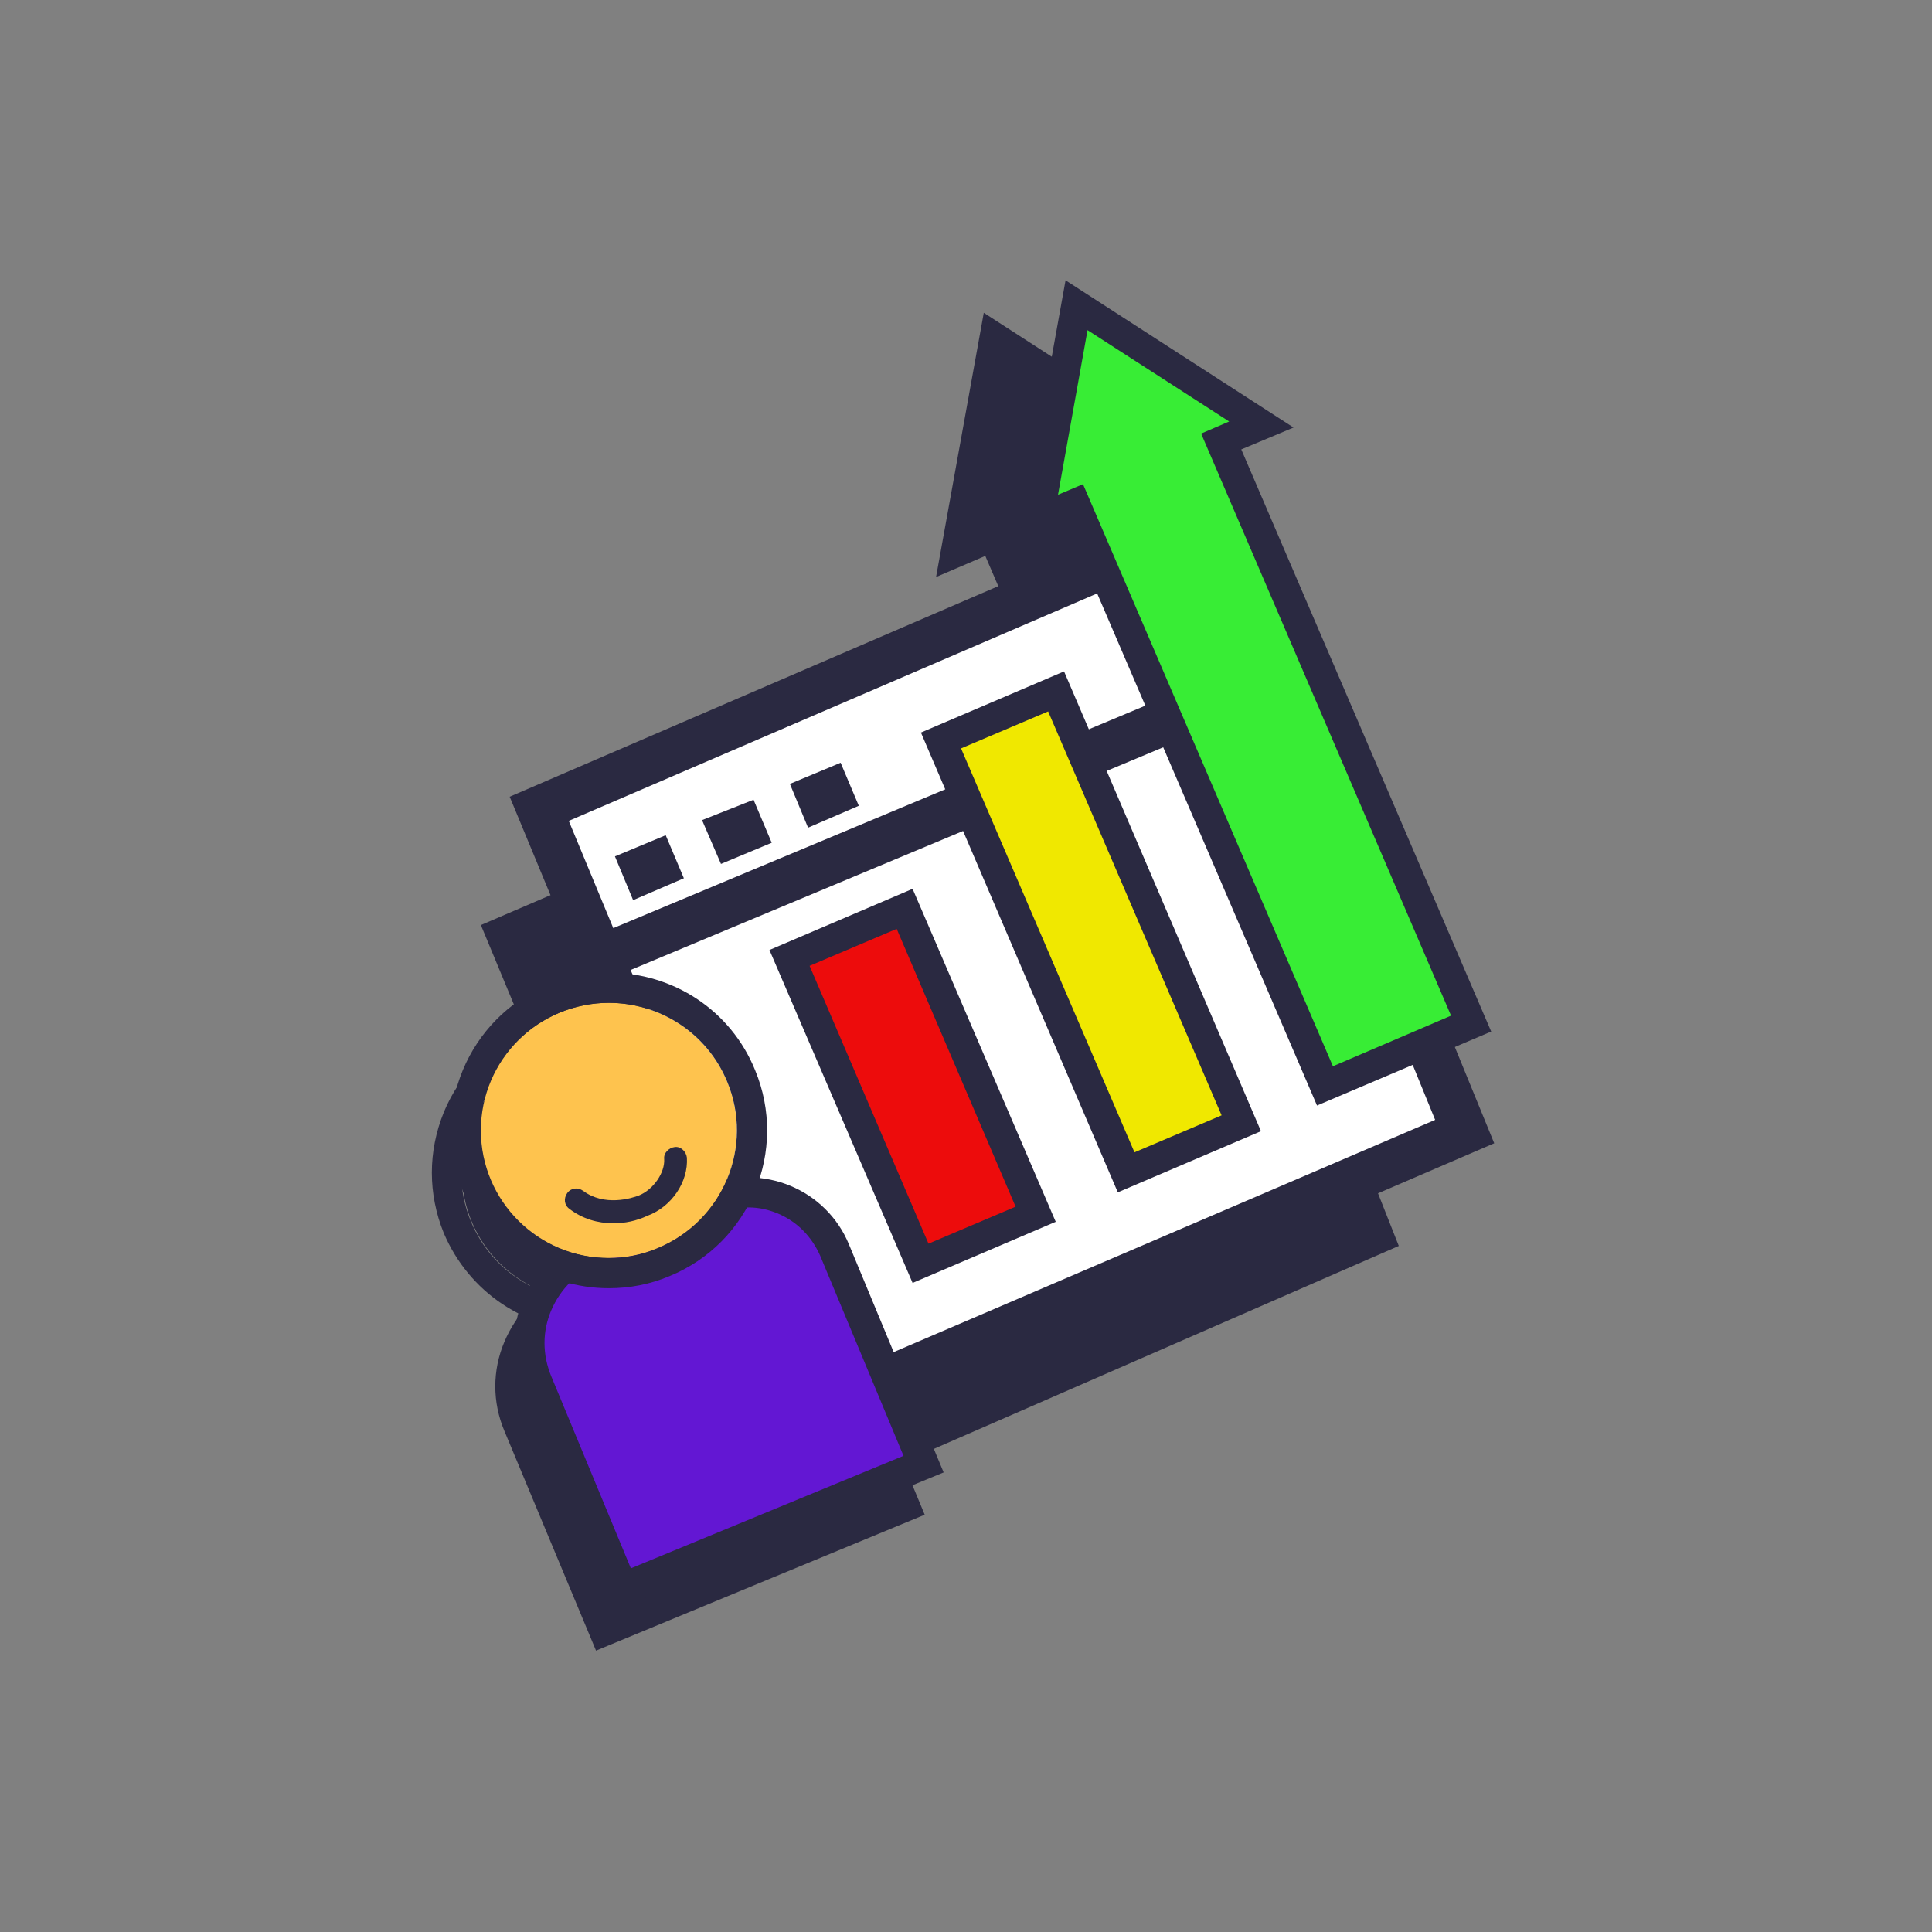 <!DOCTYPE svg PUBLIC "-//W3C//DTD SVG 1.1//EN" "http://www.w3.org/Graphics/SVG/1.1/DTD/svg11.dtd">
<!-- Uploaded to: SVG Repo, www.svgrepo.com, Transformed by: SVG Repo Mixer Tools -->
<svg width="800px" height="800px" viewBox="0 0 64.00 64.00" fill="none" xmlns="http://www.w3.org/2000/svg" stroke="#000000" stroke-width="0.001">
<rect x="0" y="0" width="64.00" height="64.00" fill="#808080" stroke="none"/>
<g id="SVGRepo_bgCarrier" stroke-width="0"/>
<g id="SVGRepo_tracerCarrier" stroke-linecap="round" stroke-linejoin="round"/>
<g id="SVGRepo_iconCarrier"> <path d="M32.294 23.977L28.464 25.609L34.599 39.913L38.428 38.281L32.294 23.977Z" fill="#2A2941"/> <path d="M34.345 40.548L27.822 25.317L32.564 23.292L39.087 38.522L34.345 40.548ZM29.127 25.868L34.872 39.248L37.757 38.022L32.012 24.642L29.127 25.868Z" fill="#2A2941"/> <path d="M27.293 31.165L23.463 32.797L27.803 42.915L31.632 41.283L27.293 31.165Z" fill="#2A2941"/> <path d="M27.521 43.574L22.779 32.545L27.521 30.519L32.263 41.549L27.521 43.574ZM24.109 33.07L28.048 42.274L30.933 41.048L26.994 31.845L24.109 33.07Z" fill="#2A2941"/> <path fill-rule="evenodd" clip-rule="evenodd" d="M39.087 15.139L32.965 11.187L31.686 18.29L32.915 17.765L41.194 37.047L46.036 34.996L37.757 15.714L39.087 15.139Z" fill="#2A2941"/> <path d="M40.918 37.697L32.639 18.415L31.008 19.115L32.589 10.362L40.141 15.239L38.409 15.964L46.688 35.246L40.918 37.697ZM33.191 17.114L41.47 36.397L45.384 34.721L37.105 15.439L38.033 15.039L33.316 12.012L32.338 17.464L33.191 17.114Z" fill="#2A2941"/> <path fill-rule="evenodd" clip-rule="evenodd" d="M29.98 49.902L20.02 54.028L17.185 47.201C16.482 45.475 17.285 43.524 19.016 42.799L23.005 41.148C24.586 40.498 26.392 41.248 27.044 42.824L29.98 49.902Z" fill="#2A2941"/> <path d="M19.744 54.679L16.708 47.401C16.307 46.45 16.307 45.4 16.708 44.45C17.11 43.499 17.837 42.749 18.816 42.349L22.805 40.698C24.636 39.948 26.743 40.823 27.496 42.624L30.632 50.177L19.744 54.679ZM24.184 41.423C23.858 41.423 23.532 41.498 23.206 41.624L19.192 43.274C18.489 43.574 17.937 44.124 17.636 44.825C17.335 45.525 17.335 46.3 17.636 47.026L20.271 53.378L29.302 49.652L26.543 43.024C26.166 42.024 25.188 41.423 24.184 41.423Z" fill="#2A2941"/> <path d="M19.543 43.074C21.885 43.074 23.783 41.182 23.783 38.847C23.783 36.513 21.885 34.621 19.543 34.621C17.201 34.621 15.303 36.513 15.303 38.847C15.303 41.182 17.201 43.074 19.543 43.074Z" fill="#2A2941"/> <path d="M19.543 34.621C21.199 34.621 22.779 35.596 23.457 37.222C24.36 39.373 23.331 41.849 21.149 42.749C20.622 42.974 20.07 43.074 19.518 43.074C17.862 43.074 16.282 42.099 15.604 40.473C14.701 38.322 15.73 35.846 17.912 34.946C18.464 34.721 19.016 34.621 19.543 34.621ZM19.543 33.62C18.841 33.62 18.188 33.745 17.536 34.021C16.231 34.546 15.228 35.571 14.701 36.847C14.174 38.147 14.174 39.548 14.701 40.848C15.529 42.799 17.41 44.075 19.543 44.075C20.22 44.075 20.898 43.949 21.55 43.674C22.855 43.149 23.858 42.124 24.385 40.848C24.912 39.548 24.912 38.147 24.385 36.847C23.582 34.896 21.675 33.62 19.543 33.62Z" fill="#2A2941"/> <path fill-rule="evenodd" clip-rule="evenodd" d="M21.776 39.798C21.826 40.448 21.324 41.123 20.697 41.373C20.07 41.623 19.192 41.724 18.489 41.173" fill="#2A2941"/> <path d="M19.694 41.949C19.167 41.949 18.665 41.799 18.238 41.474C18.063 41.348 18.038 41.123 18.163 40.948C18.289 40.773 18.514 40.748 18.69 40.873C19.392 41.398 20.296 41.123 20.547 41.023C21.023 40.823 21.4 40.273 21.375 39.823C21.349 39.623 21.525 39.448 21.726 39.423C21.926 39.398 22.102 39.573 22.127 39.773C22.177 40.573 21.625 41.398 20.823 41.699C20.446 41.874 20.07 41.949 19.694 41.949Z" fill="#2A2941"/> <path fill-rule="evenodd" clip-rule="evenodd" d="M38.334 21.016L15.93 30.644L24.335 50.877L46.337 41.273L38.334 21.016Z" fill="#2A2941"/> <path fill-rule="evenodd" clip-rule="evenodd" d="M48.52 37.497L40.216 17.164L17.862 26.793L26.267 47.051L48.52 37.497Z" fill="white"/> <path d="M25.865 48.051L16.884 26.393L40.617 16.164L49.498 37.872L25.865 48.051ZM18.841 27.193L26.668 46.05L47.541 37.097L39.814 18.165L18.841 27.193Z" fill="#2A2941"/> <path d="M42.037 21.663L19.619 31.037L20.201 32.42L42.619 23.047L42.037 21.663Z" fill="#2A2941"/> <path fill-rule="evenodd" clip-rule="evenodd" d="M20.973 29.819L22.654 29.094L22.052 27.668L20.371 28.369L20.973 29.819Z" fill="#2A2941"/> <path fill-rule="evenodd" clip-rule="evenodd" d="M23.883 28.619L25.564 27.918L24.962 26.493L23.256 27.168L23.883 28.619Z" fill="#2A2941"/> <path fill-rule="evenodd" clip-rule="evenodd" d="M26.768 27.418L28.449 26.693L27.847 25.267L26.166 25.968L26.768 27.418Z" fill="#2A2941"/> <path d="M35 22.898L31.171 24.53L37.305 38.833L41.134 37.201L35 22.898Z" fill="#f0e800"/> <path d="M37.029 39.498L30.507 24.267L35.248 22.241L41.771 37.472L37.029 39.498ZM31.836 24.792L37.581 38.172L40.467 36.947L34.721 23.567L31.836 24.792Z" fill="#2A2941"/> <path d="M29.976 30.095L26.146 31.727L30.486 41.845L34.315 40.213L29.976 30.095Z" fill="#ed0c0c"/> <path d="M30.231 42.499L25.489 31.47L30.231 29.444L34.972 40.473L30.231 42.499ZM26.819 31.995L30.758 41.198L33.643 39.973L29.704 30.77L26.819 31.995Z" fill="#2A2941"/> <path fill-rule="evenodd" clip-rule="evenodd" d="M41.771 14.063L35.65 10.112L34.37 17.239L35.625 16.689L43.879 35.971L48.721 33.921L40.467 14.638L41.771 14.063Z" fill="#38ed35"/> <path d="M43.628 36.622L35.349 17.339L33.718 18.04L35.298 9.286L42.85 14.163L41.119 14.888L49.398 34.171L43.628 36.622ZM35.876 16.039L44.155 35.321L48.068 33.645L39.789 14.363L40.718 13.963L36.026 10.937L35.048 16.389L35.876 16.039Z" fill="#2A2941"/> <path fill-rule="evenodd" clip-rule="evenodd" d="M30.607 48.501L20.647 52.603L17.812 45.775C17.11 44.05 17.912 42.099 19.643 41.373L23.632 39.723C25.213 39.073 27.019 39.823 27.672 41.398L30.607 48.501Z" fill="#6317d3"/> <path d="M20.371 53.253L17.335 45.975C16.934 45.025 16.934 43.974 17.335 43.024C17.737 42.074 18.464 41.324 19.443 40.923L23.432 39.273C25.263 38.522 27.371 39.398 28.123 41.223L31.259 48.776L20.371 53.253ZM24.812 39.998C24.485 39.998 24.134 40.073 23.808 40.198L19.819 41.849C19.117 42.149 18.565 42.699 18.264 43.399C17.962 44.099 17.962 44.875 18.264 45.6L20.898 51.953L29.93 48.226L27.17 41.599C26.894 40.973 26.417 40.473 25.765 40.198C25.464 40.073 25.138 39.998 24.812 39.998Z" fill="#2A2941"/> <path d="M20.17 41.674C22.512 41.674 24.41 39.781 24.41 37.447C24.41 35.113 22.512 33.22 20.17 33.22C17.829 33.22 15.93 35.113 15.93 37.447C15.93 39.781 17.829 41.674 20.17 41.674Z" fill="#FEC34E"/> <path d="M20.17 33.22C21.826 33.22 23.407 34.196 24.084 35.821C24.987 37.972 23.959 40.448 21.776 41.348C21.249 41.574 20.697 41.674 20.145 41.674C18.489 41.674 16.909 40.698 16.231 39.073C15.328 36.922 16.357 34.446 18.54 33.545C19.091 33.32 19.643 33.22 20.17 33.22ZM20.17 32.22C19.468 32.22 18.816 32.345 18.163 32.62C15.504 33.721 14.224 36.772 15.328 39.448C16.156 41.398 18.038 42.674 20.17 42.674C20.848 42.674 21.525 42.549 22.177 42.274C24.862 41.173 26.116 38.097 25.012 35.446C24.209 33.47 22.303 32.22 20.17 32.22Z" fill="#2A2941"/> <path d="M20.321 40.523C19.794 40.523 19.292 40.373 18.866 40.048C18.69 39.923 18.665 39.698 18.79 39.523C18.916 39.348 19.142 39.323 19.317 39.448C20.02 39.973 20.923 39.698 21.174 39.598C21.651 39.398 22.027 38.847 22.002 38.397C21.977 38.197 22.152 38.022 22.353 37.997C22.554 37.972 22.729 38.147 22.754 38.347C22.805 39.148 22.253 39.973 21.45 40.273C21.073 40.448 20.697 40.523 20.321 40.523Z" fill="#2A2941"/> </g>
</svg>